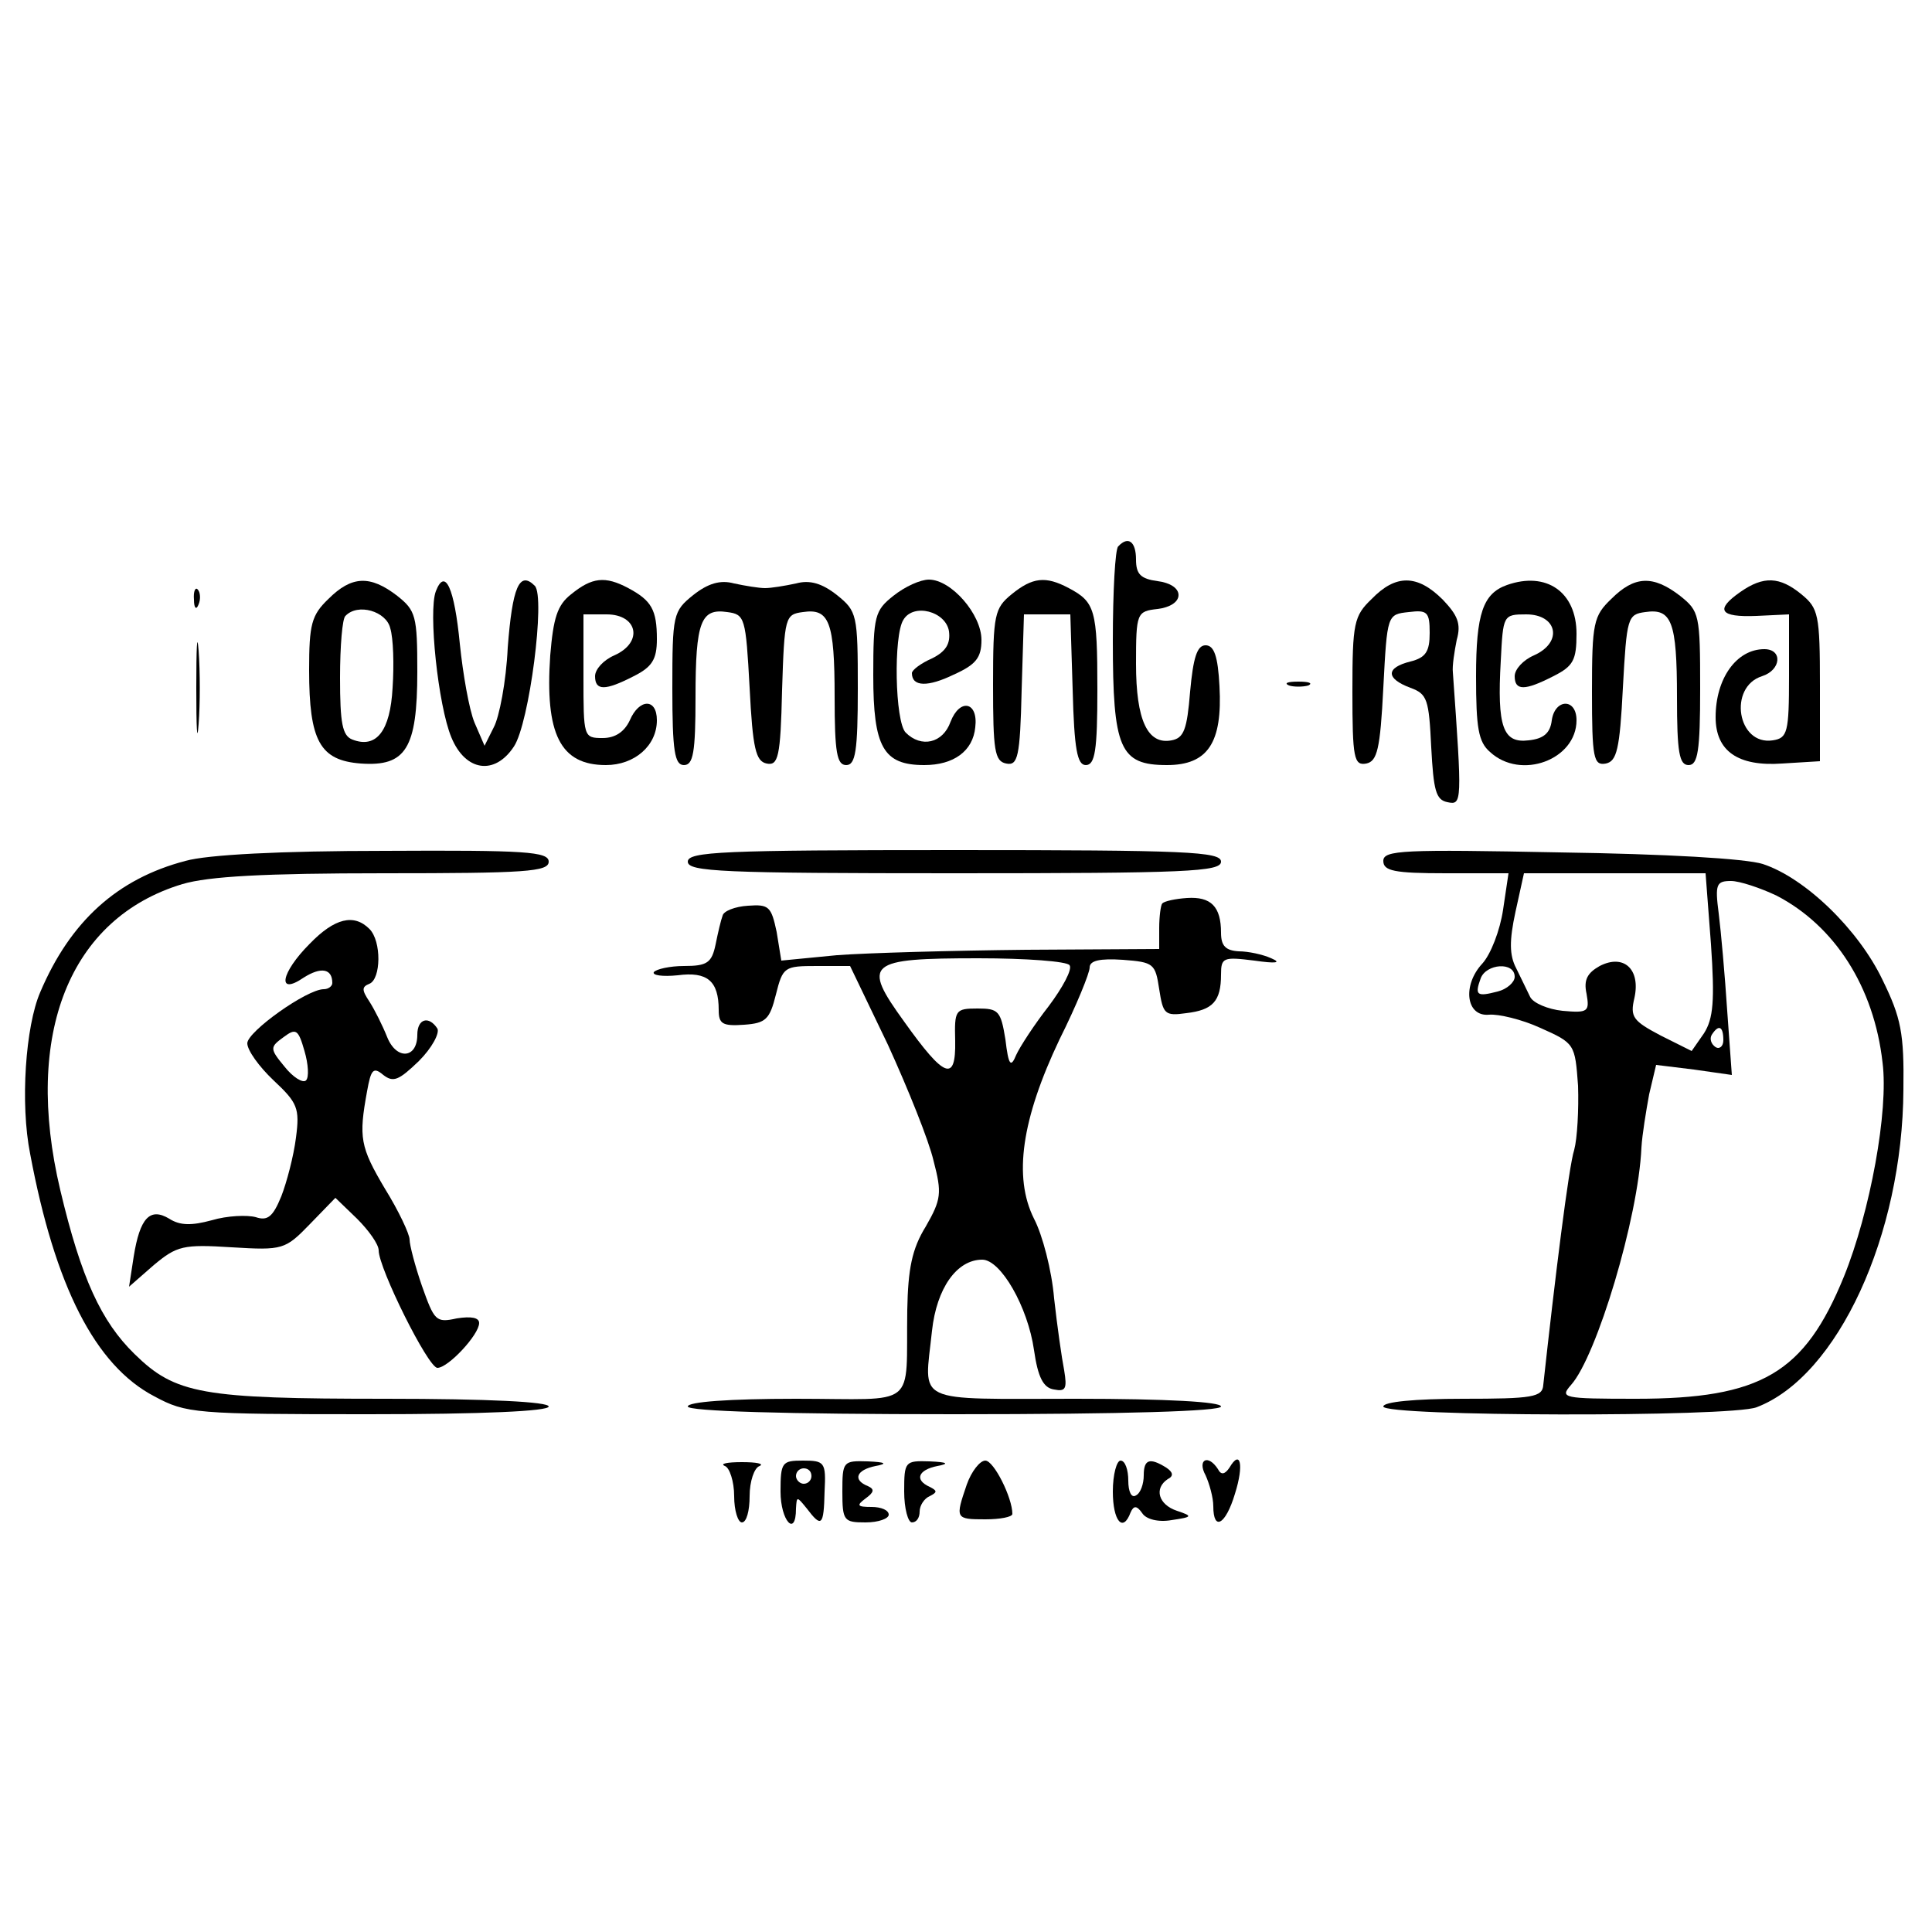 <?xml version="1.0" standalone="no"?>
<!DOCTYPE svg PUBLIC "-//W3C//DTD SVG 20010904//EN"
 "http://www.w3.org/TR/2001/REC-SVG-20010904/DTD/svg10.dtd">
<svg version="1.0" xmlns="http://www.w3.org/2000/svg"
 width="250pt" height="250pt" viewBox="0 0 250 250"
 preserveAspectRatio="xMidYMid meet">

<g transform="translate(0,250) scale(0.1,-0.1)"
fill="#000000" stroke="none">
<path d="M1447 1793 c-4 -3 -7 -59 -7 -122 0 -140 9 -161 70 -161 53 0 72 29
68 102 -2 39 -7 53 -18 53 -11 0 -16 -16 -20 -60 -4 -49 -8 -60 -24 -63 -31
-6 -46 26 -46 99 0 66 1 68 28 71 16 2 27 9 27 18 0 9 -11 16 -27 18 -22 3
-28 9 -28 28 0 23 -10 31 -23 17z"/>
<path d="M425 1725 c-22 -21 -25 -33 -25 -92 0 -92 14 -117 67 -121 58 -4 73
19 73 119 0 72 -2 79 -26 98 -35 27 -59 26 -89 -4z m80 -38 c4 -13 5 -47 3
-77 -3 -56 -21 -79 -52 -67 -13 5 -16 21 -16 80 0 41 3 77 7 80 16 17 53 6 58
-16z"/>
<path d="M564 1735 c-10 -26 3 -148 20 -189 18 -44 56 -50 81 -12 20 30 41
194 27 208 -20 20 -29 -2 -35 -80 -2 -44 -11 -90 -18 -103 l-12 -24 -13 30
c-7 17 -15 63 -19 102 -7 72 -19 99 -31 68z"/>
<path d="M739 1731 c-18 -14 -23 -31 -27 -79 -7 -102 13 -142 72 -142 37 0 66
25 66 58 0 29 -23 28 -35 0 -7 -15 -19 -23 -35 -23 -25 0 -25 1 -25 80 l0 80
30 0 c40 0 48 -36 10 -53 -14 -6 -25 -18 -25 -27 0 -19 13 -19 50 0 24 12 30
22 30 48 0 38 -7 50 -37 66 -30 16 -47 14 -74 -8z"/>
<path d="M897 1730 c-26 -21 -27 -25 -27 -121 0 -81 3 -99 15 -99 12 0 15 16
15 88 0 98 7 115 41 110 23 -3 24 -7 29 -98 4 -79 8 -95 22 -98 15 -3 18 8 20
95 3 95 4 98 27 101 34 5 41 -12 41 -110 0 -72 3 -88 15 -88 12 0 15 18 15 99
0 96 -1 100 -27 121 -19 15 -35 20 -53 15 -14 -3 -32 -6 -40 -6 -8 0 -26 3
-40 6 -18 5 -34 0 -53 -15z"/>
<path d="M1156 1729 c-24 -19 -26 -26 -26 -103 0 -93 13 -116 66 -116 38 0 63
18 66 49 4 33 -20 38 -32 7 -10 -28 -38 -34 -58 -14 -14 14 -16 126 -3 146 13
22 55 11 59 -15 2 -16 -4 -26 -22 -35 -14 -6 -26 -15 -26 -19 0 -18 21 -18 54
-2 29 13 36 22 36 45 0 33 -39 78 -68 78 -11 0 -31 -9 -46 -21z"/>
<path d="M1309 1731 c-22 -18 -24 -26 -24 -117 0 -85 2 -99 17 -102 15 -3 18
8 20 95 l3 98 30 0 30 0 3 -97 c2 -78 6 -98 17 -98 12 0 15 19 15 98 0 103 -3
113 -37 131 -30 16 -47 14 -74 -8z"/>
<path d="M1775 1725 c-23 -22 -25 -31 -25 -120 0 -86 2 -96 18 -93 14 3 18 18
22 98 5 95 5 95 33 98 24 3 27 0 27 -27 0 -24 -5 -32 -25 -37 -32 -8 -32 -22
0 -34 22 -8 24 -15 27 -77 3 -56 6 -68 21 -71 19 -4 19 -1 7 168 -1 8 2 27 5
42 6 21 1 32 -18 52 -33 33 -61 33 -92 1z"/>
<path d="M1950 1743 c-31 -11 -40 -37 -40 -118 0 -67 3 -85 18 -98 40 -37 112
-10 112 41 0 29 -28 28 -32 0 -2 -17 -11 -24 -30 -26 -33 -4 -41 17 -36 103 3
59 3 60 33 60 40 0 48 -36 10 -53 -14 -6 -25 -18 -25 -27 0 -19 13 -19 50 0
26 13 30 21 30 55 0 54 -39 81 -90 63z"/>
<path d="M2085 1725 c-23 -22 -25 -31 -25 -120 0 -86 2 -96 18 -93 14 3 18 18
22 98 5 91 6 95 29 98 34 5 41 -12 41 -110 0 -72 3 -88 15 -88 12 0 15 18 15
99 0 96 -1 100 -26 120 -35 27 -59 26 -89 -4z"/>
<path d="M2252 1734 c-33 -23 -27 -33 21 -31 l42 2 0 -80 c0 -73 -2 -80 -21
-83 -46 -7 -58 69 -14 83 25 8 27 35 3 35 -36 0 -63 -38 -63 -88 0 -44 29 -64
86 -60 l49 3 0 98 c0 92 -2 100 -24 118 -28 23 -49 24 -79 3z"/>
<path d="M251 1724 c0 -11 3 -14 6 -6 3 7 2 16 -1 19 -3 4 -6 -2 -5 -13z"/>
<path d="M254 1610 c0 -52 1 -74 3 -47 2 26 2 68 0 95 -2 26 -3 4 -3 -48z"/>
<path d="M1668 1613 c6 -2 18 -2 25 0 6 3 1 5 -13 5 -14 0 -19 -2 -12 -5z"/>
<path d="M240 1386 c-88 -23 -149 -78 -188 -170 -19 -44 -26 -144 -13 -209 32
-171 84 -274 161 -314 41 -22 52 -23 277 -23 149 0 233 4 233 10 0 6 -77 10
-211 10 -238 0 -272 6 -325 58 -43 42 -69 98 -96 212 -48 202 12 352 158 396
34 10 105 14 261 14 183 0 213 2 213 15 0 13 -30 15 -212 14 -135 0 -230 -5
-258 -13z"/>
<path d="M890 1385 c0 -13 45 -15 345 -15 300 0 345 2 345 15 0 13 -45 15
-345 15 -300 0 -345 -2 -345 -15z"/>
<path d="M1790 1386 c0 -13 14 -16 81 -16 l81 0 -7 -47 c-4 -27 -16 -58 -27
-70 -26 -28 -21 -69 9 -66 12 1 42 -6 66 -17 45 -20 45 -21 49 -75 1 -31 -1
-68 -5 -83 -7 -21 -25 -167 -40 -304 -1 -16 -14 -18 -104 -18 -62 0 -103 -4
-103 -10 0 -13 449 -14 483 -1 105 40 189 223 190 411 1 73 -3 93 -27 142 -31
65 -100 132 -155 150 -22 7 -125 13 -263 15 -202 4 -228 3 -228 -11z m424
-108 c5 -73 3 -96 -9 -115 l-16 -23 -40 20 c-36 19 -40 24 -34 49 8 37 -14 57
-45 41 -16 -9 -21 -18 -17 -36 4 -23 2 -25 -31 -22 -19 2 -38 10 -42 18 -4 8
-12 25 -18 37 -9 17 -9 36 -1 73 l11 50 117 0 118 0 7 -92z m85 63 c75 -39
126 -118 137 -216 8 -62 -16 -193 -50 -277 -51 -125 -107 -158 -269 -158 -95
0 -99 1 -84 18 33 37 87 216 91 307 1 17 6 47 10 69 l9 38 49 -6 49 -7 -6 83
c-3 46 -8 102 -11 126 -5 38 -3 42 16 42 11 0 38 -9 59 -19z m-339 -105 c0 -7
-10 -16 -22 -19 -27 -7 -30 -5 -22 17 7 19 44 22 44 2z m270 -82 c0 -8 -5 -12
-10 -9 -6 4 -8 11 -5 16 9 14 15 11 15 -7z"/>
<path d="M1504 1331 c-2 -2 -4 -17 -4 -32 l0 -27 -172 -1 c-95 -1 -205 -4
-245 -7 l-72 -7 -6 37 c-7 33 -10 36 -37 34 -17 -1 -32 -7 -33 -13 -2 -5 -6
-22 -9 -37 -5 -24 -11 -28 -41 -28 -18 0 -36 -4 -39 -8 -2 -4 11 -6 31 -4 38
5 53 -7 53 -45 0 -18 5 -21 33 -19 28 2 33 7 41 39 9 36 11 37 53 37 l43 0 49
-102 c26 -57 53 -124 59 -150 11 -42 10 -50 -10 -85 -18 -29 -23 -55 -24 -108
-2 -130 16 -115 -144 -115 -87 0 -140 -4 -140 -10 0 -6 122 -10 345 -10 223 0
345 4 345 10 0 6 -69 10 -188 10 -213 0 -196 -8 -186 88 6 55 32 92 65 92 24
0 59 -61 67 -117 5 -35 12 -49 26 -51 15 -3 17 1 13 25 -3 15 -9 57 -13 93 -3
36 -15 82 -26 103 -27 54 -16 129 33 232 22 44 39 86 39 93 0 9 13 12 43 10
40 -3 42 -5 47 -38 5 -32 7 -35 35 -31 34 4 45 15 45 50 0 22 3 23 43 18 28
-4 36 -3 22 3 -11 5 -30 9 -42 9 -17 1 -23 7 -23 24 0 34 -13 47 -44 45 -15
-1 -29 -4 -32 -7z m-120 -80 c4 -5 -9 -29 -27 -53 -18 -23 -37 -52 -42 -63 -7
-17 -10 -14 -14 20 -6 37 -9 40 -36 40 -29 0 -30 -2 -29 -42 1 -54 -14 -48
-66 25 -55 76 -48 82 96 82 62 0 115 -4 118 -9z"/>
<path d="M401 1279 c-38 -38 -43 -68 -8 -44 22 14 37 12 37 -7 0 -4 -5 -8 -11
-8 -22 0 -99 -55 -99 -70 0 -9 15 -30 34 -48 31 -29 34 -36 29 -74 -3 -24 -12
-58 -19 -76 -11 -27 -18 -32 -33 -27 -11 3 -37 2 -57 -4 -26 -7 -41 -7 -55 2
-25 15 -38 1 -46 -49 l-6 -39 32 28 c30 25 38 27 101 23 66 -4 69 -3 101 30
l33 34 28 -27 c15 -15 28 -33 28 -41 0 -23 64 -152 76 -152 14 0 54 43 54 58
0 7 -10 9 -29 6 -27 -6 -29 -3 -45 42 -9 26 -16 53 -16 60 0 7 -14 37 -32 66
-32 54 -34 66 -23 126 5 28 8 32 21 21 13 -10 20 -7 46 18 17 17 27 36 24 42
-11 17 -26 13 -26 -8 0 -31 -27 -33 -39 -3 -6 15 -16 35 -23 46 -10 15 -10 19
0 23 15 6 16 55 0 71 -20 20 -45 14 -77 -19z m-5 -177 c-4 -4 -17 4 -28 18
-19 23 -19 25 -1 38 16 12 19 10 27 -18 5 -17 6 -34 2 -38z"/>
<path d="M938 603 c6 -2 12 -20 12 -39 0 -19 5 -34 10 -34 6 0 10 15 10 34 0
19 6 37 13 39 6 3 -4 5 -23 5 -19 0 -29 -2 -22 -5z"/>
<path d="M1010 570 c0 -38 20 -60 20 -22 1 16 1 16 14 0 19 -25 22 -23 23 22
2 38 0 40 -28 40 -27 0 -29 -2 -29 -40z m40 20 c0 -5 -4 -10 -10 -10 -5 0 -10
5 -10 10 0 6 5 10 10 10 6 0 10 -4 10 -10z"/>
<path d="M1090 570 c0 -38 2 -40 30 -40 17 0 30 5 30 10 0 6 -10 10 -22 10
-19 0 -20 2 -8 11 11 8 12 12 3 16 -20 8 -15 21 10 26 16 3 13 5 -10 6 -32 1
-33 0 -33 -39z"/>
<path d="M1170 570 c0 -22 5 -40 10 -40 6 0 10 6 10 14 0 8 6 17 13 20 10 5
10 7 0 12 -20 9 -15 22 10 27 16 3 13 5 -10 6 -32 1 -33 0 -33 -39z"/>
<path d="M1251 579 c-15 -44 -15 -45 24 -45 19 0 35 3 35 7 0 21 -24 69 -35
69 -7 0 -18 -14 -24 -31z"/>
<path d="M1440 570 c0 -38 13 -54 23 -27 4 9 8 9 15 -1 5 -8 21 -12 38 -9 27
4 28 5 7 12 -24 8 -30 29 -12 41 8 4 7 9 -2 15 -21 13 -29 11 -29 -10 0 -11
-4 -23 -10 -26 -6 -4 -10 5 -10 19 0 14 -4 26 -10 26 -5 0 -10 -18 -10 -40z"/>
<path d="M1560 591 c5 -11 10 -29 10 -40 0 -33 16 -24 28 16 12 38 7 58 -7 34
-6 -9 -11 -10 -15 -2 -13 20 -27 12 -16 -8z"/>
</g>
</svg>
